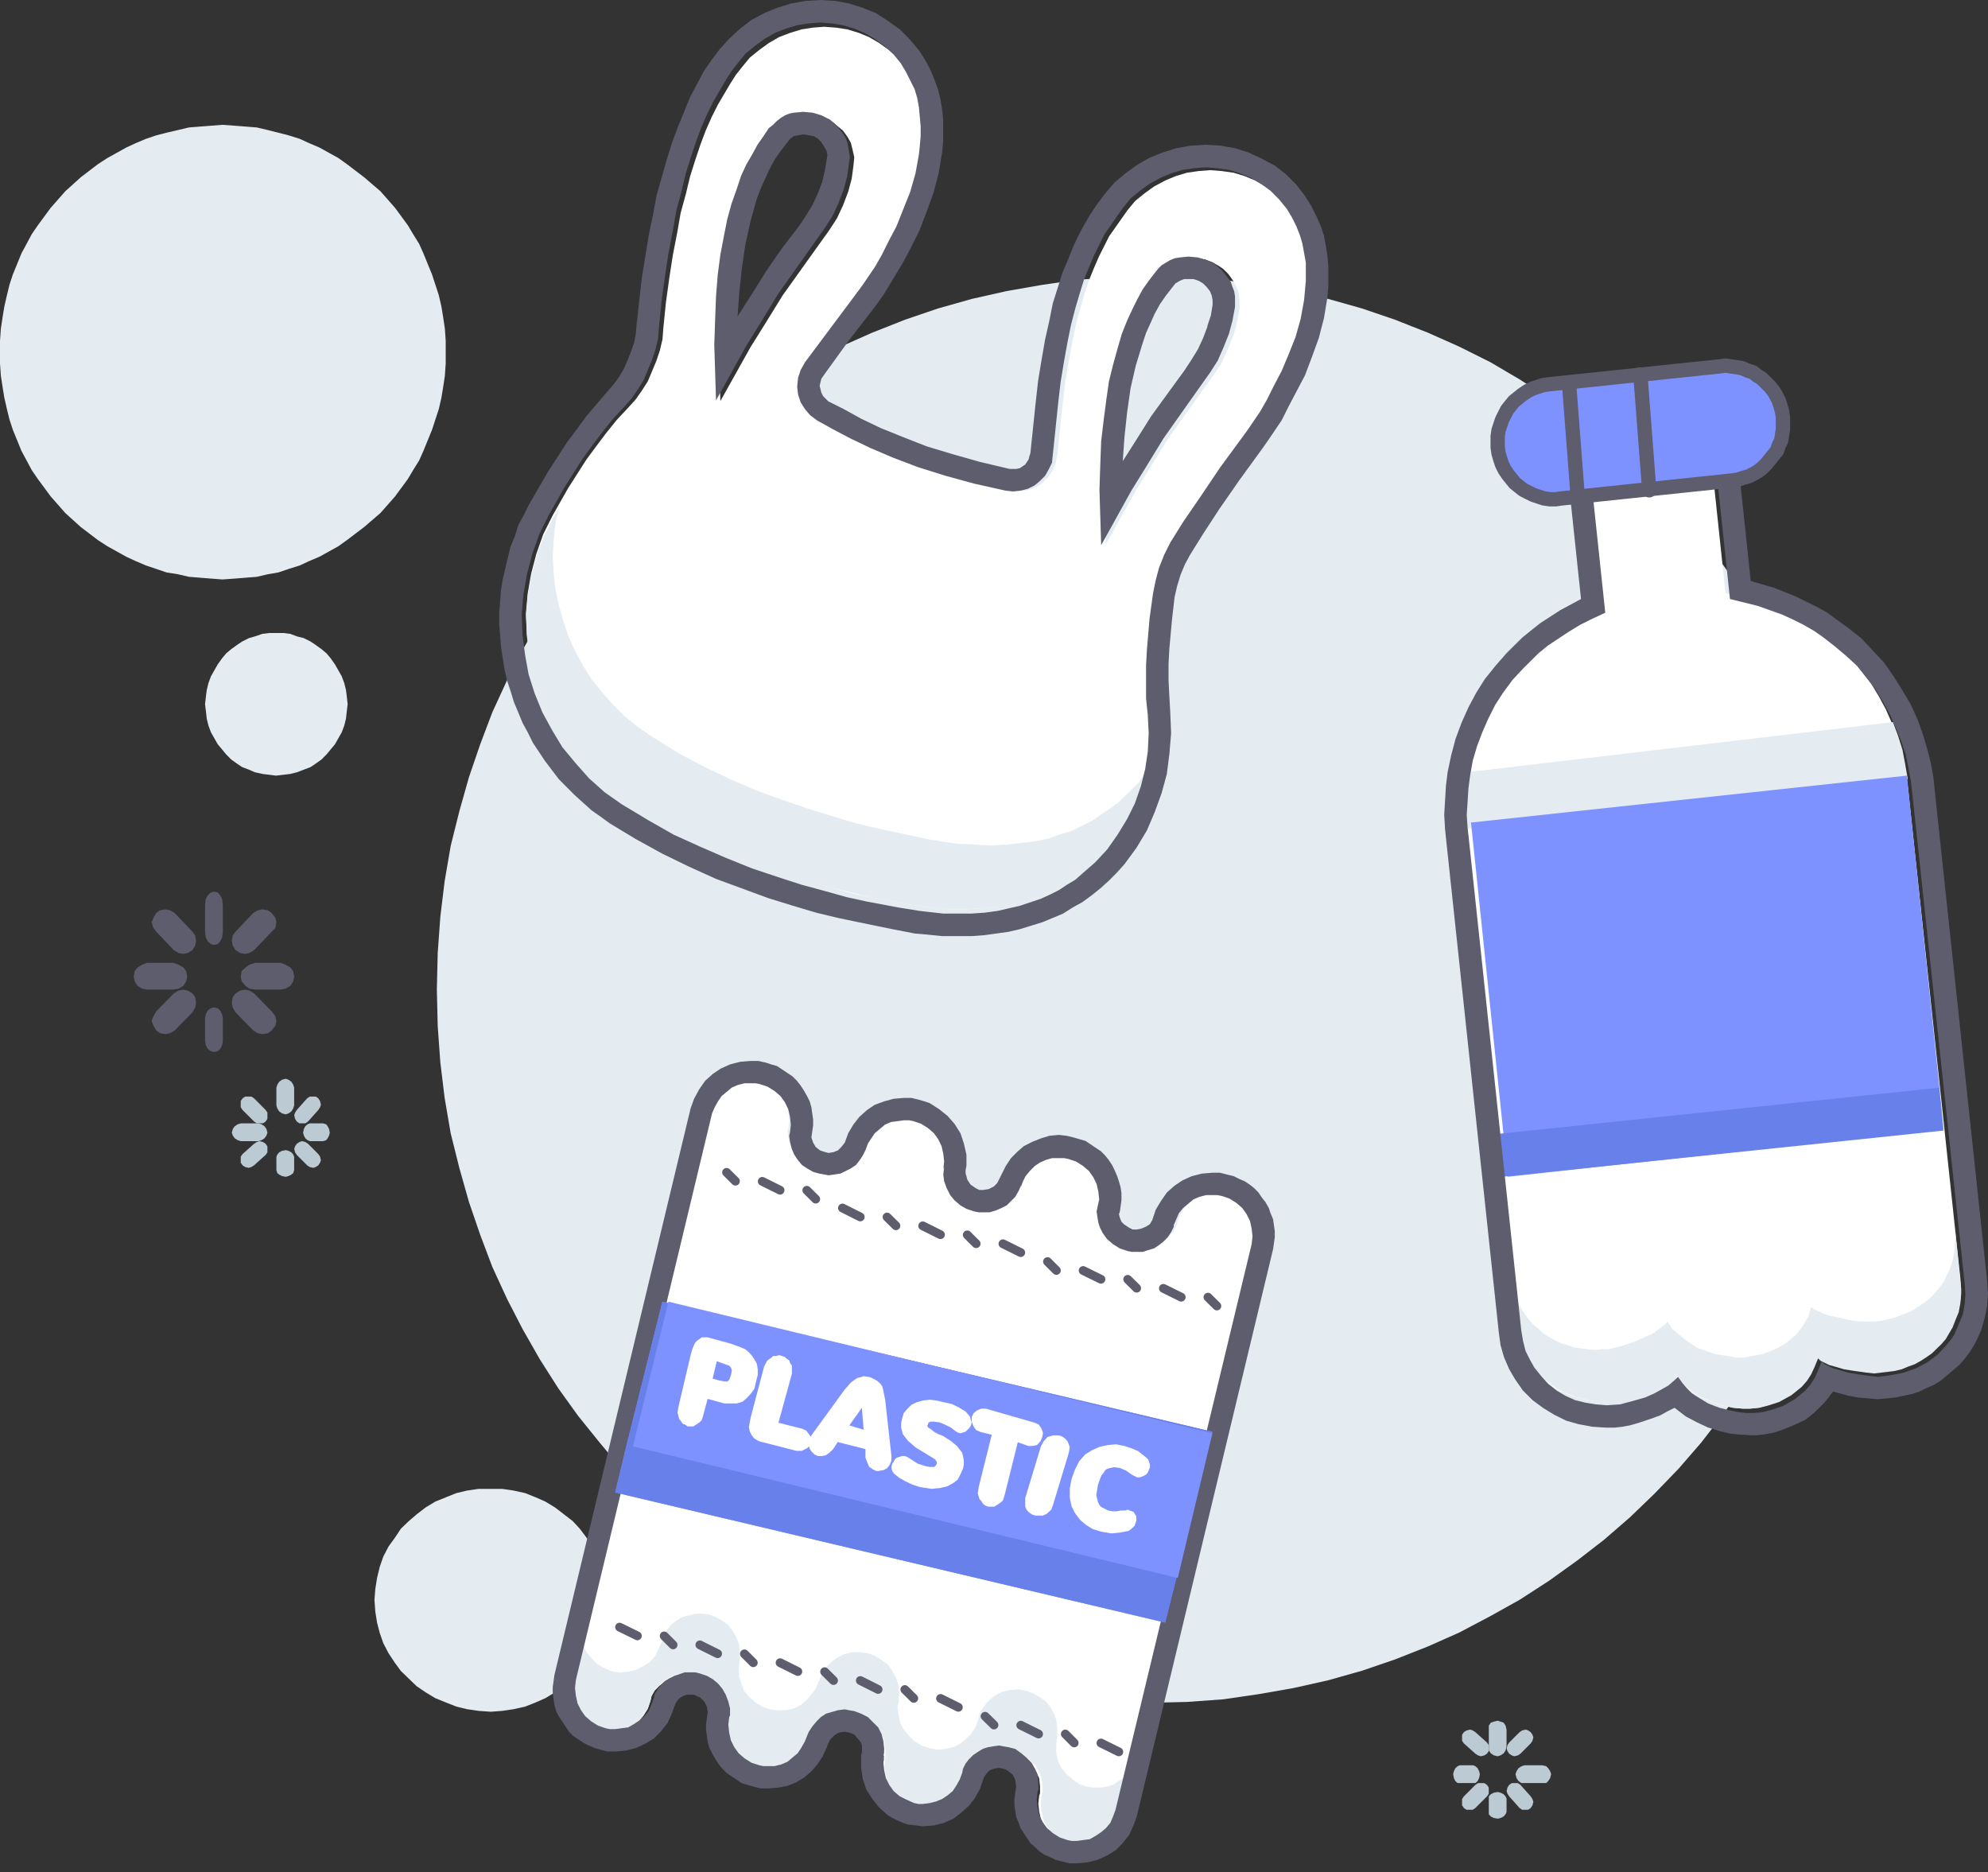<svg width="223" height="210" xmlns="http://www.w3.org/2000/svg" xmlns:xlink="http://www.w3.org/1999/xlink" overflow="hidden"><rect width="100%" height="100%" fill="#333333" stroke="none"/><defs><clipPath id="clip0"><rect x="210" y="124" width="223" height="210"/></clipPath></defs><g clip-path="url(#clip0)" transform="translate(-210 -124)"><path d="M339.048 155 334.868 155.099 330.783 155.388 326.793 155.971 322.902 156.653 319.012 157.529 315.221 158.599 311.524 159.859 307.828 161.318 304.326 162.876 300.824 164.623 297.517 166.57 294.213 168.706 291.1 170.941 288.082 173.276 285.167 175.801 282.442 178.429 279.718 181.247 277.287 184.065 274.856 187.176 272.619 190.287 270.577 193.494 268.633 196.895 266.88 200.299 265.227 203.894 263.866 207.489 262.601 211.183 261.53 214.976 260.559 218.864 259.876 222.848 259.393 226.835 259.099 230.918 259.004 235 259.099 239.082 259.393 243.165 259.876 247.148 260.559 251.136 261.53 255.024 262.601 258.813 263.866 262.507 265.227 266.106 266.88 269.701 268.633 273.101 270.577 276.506 272.619 279.713 274.856 282.824 277.287 285.836 279.718 288.753 282.442 291.571 285.167 294.195 288.082 296.724 291.1 299.055 294.213 301.29 297.517 303.43 300.824 305.277 304.326 307.124 307.828 308.678 311.524 310.137 315.221 311.401 319.012 312.471 322.902 313.343 326.793 314.025 330.783 314.607 334.868 314.901 339.048 314.996 343.132 314.901 347.217 314.607 351.207 314.025 355.098 313.343 358.988 312.471 362.779 311.401 366.476 310.137 370.172 308.678 373.674 307.124 377.176 305.277 380.483 303.43 383.787 301.29 386.9 299.055 389.914 296.724 392.833 294.195 395.558 291.571 398.282 288.753 400.808 285.836 403.144 282.824 405.381 279.713 407.423 276.506 409.367 273.101 411.12 269.701 412.773 266.106 414.134 262.507 415.399 258.813 416.565 255.024 417.441 251.136 418.119 247.148 418.607 243.165 418.901 239.082 418.996 235 418.901 230.918 418.607 226.835 418.119 222.848 417.441 218.864 416.565 214.976 415.399 211.183 414.134 207.489 412.773 203.894 411.12 200.299 409.367 196.895 407.423 193.494 405.381 190.287 403.144 187.176 400.808 184.065 398.282 181.247 395.558 178.429 392.833 175.801 389.914 173.276 386.9 170.941 383.787 168.706 380.483 166.57 377.176 164.623 373.674 162.876 370.172 161.318 366.476 159.859 362.779 158.599 358.988 157.529 355.098 156.653 351.207 155.971 347.217 155.388 343.132 155.099 339.048 155Z" fill="#E4ECF2" fill-rule="evenodd"/><path d="M263.668 291.004 262.382 291.194 261.197 291.477 260.008 291.953 258.824 292.43 257.735 293.093 256.748 293.852 255.857 294.616 254.971 295.468 254.277 296.515 253.584 297.464 252.992 298.607 252.597 299.747 252.298 300.983 252.101 302.219 252.004 303.452 252.101 304.785 252.298 306.021 252.597 307.16 252.992 308.3 253.584 309.439 254.277 310.485 254.971 311.435 255.857 312.291 256.748 313.148 257.735 313.814 258.824 314.477 260.008 314.954 261.197 315.426 262.382 315.713 263.668 315.903 265.05 316 266.336 315.903 267.622 315.713 268.908 315.426 270.092 314.954 271.181 314.477 272.265 313.814 273.256 313.148 274.244 312.291 275.034 311.435 275.824 310.485 276.416 309.439 277.013 308.3 277.408 307.16 277.803 306.021 278 304.785 278 303.452 278 302.219 277.803 300.983 277.408 299.747 277.013 298.607 276.416 297.464 275.824 296.515 275.034 295.468 274.244 294.616 273.256 293.852 272.265 293.093 271.181 292.43 270.092 291.953 268.908 291.477 267.622 291.194 266.336 291.004Z" fill="#E4ECF2" fill-rule="evenodd"/><path d="M240.193 195.004 239.437 195.097 238.584 195.385 237.924 195.575 237.168 195.955 236.597 196.336 235.937 196.813 235.37 197.287 234.895 197.858 234.42 198.525 234.042 199.193 233.664 199.857 233.382 200.622 233.193 201.383 233.097 202.144 233 203.002 233.097 203.763 233.193 204.621 233.382 205.382 233.664 206.143 234.042 206.811 234.42 207.475 234.895 208.045 235.37 208.62 235.937 209.191 236.597 209.664 237.168 210.045 237.924 210.332 238.584 210.62 239.437 210.81 240.193 210.903 240.954 211 241.803 210.903 242.559 210.81 243.319 210.62 244.076 210.332 244.832 210.045 245.399 209.664 246.063 209.191 246.63 208.62 247.105 208.045 247.576 207.475 247.954 206.811 248.332 206.143 248.618 205.382 248.807 204.621 248.903 203.763 248.996 203.002 248.903 202.144 248.807 201.383 248.618 200.622 248.332 199.857 247.954 199.193 247.576 198.525 247.105 197.858 246.63 197.287 246.063 196.813 245.399 196.336 244.832 195.955 244.076 195.575 243.319 195.385 242.559 195.097 241.803 195.004Z" fill="#E4ECF2" fill-rule="evenodd"/><path d="M234.951 138 233.698 138.1 232.449 138.196 231.196 138.296 229.943 138.592 228.69 138.884 227.535 139.18 226.376 139.572 225.221 140.059 224.161 140.551 223.104 141.139 222.043 141.727 220.983 142.415 219.058 143.886 217.322 145.454 215.684 147.317 214.238 149.281 213.567 150.26 212.989 151.34 212.408 152.415 211.929 153.595 211.446 154.771 211.061 155.946 210.774 157.126 210.483 158.397 210.291 159.577 210.098 160.853 210 162.224 210 163.5 210 164.776 210.098 166.147 210.291 167.423 210.483 168.598 210.774 169.874 211.061 171.05 211.446 172.225 211.929 173.405 212.408 174.58 212.989 175.66 213.567 176.74 214.238 177.719 215.684 179.679 217.322 181.542 219.058 183.114 220.983 184.581 222.043 185.269 223.104 185.857 224.161 186.445 225.221 186.936 226.376 187.428 227.535 187.82 228.69 188.212 229.943 188.408 231.196 188.7 232.449 188.8 233.698 188.9 234.951 188.996 236.298 188.9 237.551 188.8 238.804 188.7 240.057 188.408 241.212 188.212 242.371 187.82 243.62 187.428 244.681 186.936 245.835 186.445 246.896 185.857 247.957 185.269 248.919 184.581 250.848 183.114 252.678 181.542 254.316 179.679 255.758 177.719 256.339 176.74 257.011 175.66 257.494 174.58 257.973 173.405 258.456 172.225 258.841 171.05 259.226 169.874 259.517 168.598 259.709 167.423 259.902 166.147 259.996 164.776 259.996 163.5 259.996 162.224 259.902 160.853 259.709 159.577 259.517 158.397 259.226 157.126 258.841 155.946 258.456 154.771 257.973 153.595 257.494 152.415 257.011 151.34 256.339 150.26 255.758 149.281 254.316 147.317 252.678 145.454 250.848 143.886 248.919 142.415 247.957 141.727 246.896 141.139 245.835 140.551 244.681 140.059 243.62 139.572 242.371 139.18 241.212 138.884 240.057 138.592 238.804 138.296 237.551 138.196 236.298 138.1 234.951 138Z" fill="#E4ECF2" fill-rule="evenodd"/><path d="M244.75 250.004 244.499 250.107 244.251 250.321 244.085 250.634 244 251.054 244.085 251.371 244.251 251.683 244.499 251.893 244.75 252 246.246 252 246.583 251.893 246.749 251.683 246.915 251.371 246.996 251.054 246.915 250.634 246.749 250.321 246.583 250.107 246.246 250.004Z" fill="#BCCAD3" fill-rule="evenodd"/><path d="M237.005 250.004 236.67 250.107 236.335 250.321 236.113 250.634 236.005 251.054 236.113 251.371 236.335 251.683 236.67 251.893 237.005 252 239 252 239.335 251.893 239.665 251.683 239.887 251.371 240 251.054 239.887 250.634 239.665 250.321 239.335 250.107 239 250.004Z" fill="#BCCAD3" fill-rule="evenodd"/><path d="M242.054 253.004 241.634 253.085 241.317 253.251 241.107 253.502 241.004 253.75 241.004 255.25 241.107 255.583 241.317 255.749 241.634 255.915 242.054 256 242.366 255.915 242.683 255.749 242.893 255.583 242.996 255.25 242.996 253.75 242.893 253.502 242.683 253.251 242.366 253.085 242.054 253.004Z" fill="#BCCAD3" fill-rule="evenodd"/><path d="M242.054 245 241.634 245.113 241.317 245.335 241.107 245.665 241.004 246 241.004 247.995 241.107 248.33 241.317 248.665 241.634 248.887 242.054 248.995 242.366 248.887 242.683 248.665 242.893 248.33 242.996 247.995 242.996 246 242.893 245.665 242.683 245.335 242.366 245.113 242.054 245Z" fill="#BCCAD3" fill-rule="evenodd"/><path d="M243.871 252 243.584 252.099 243.292 252.292 243.099 252.579 243.004 252.871 243.099 253.258 243.292 253.545 244.451 254.708 244.742 254.901 245.129 254.996 245.421 254.901 245.708 254.708 245.901 254.416 246 254.129 245.901 253.738 245.708 253.451 244.549 252.292 244.258 252.099 243.871 252Z" fill="#BCCAD3" fill-rule="evenodd"/><path d="M237.501 247 237.204 247.2 237.004 247.501 237.004 247.901 237.004 248.198 237.204 248.5 238.502 249.8 238.799 250 239.499 250 239.796 249.8 239.996 249.499 239.996 249.099 239.996 248.802 239.796 248.5 238.502 247.2 238.201 247Z" fill="#BCCAD3" fill-rule="evenodd"/><path d="M239.1 252 238.799 252.099 238.502 252.292 237.204 253.451 237.004 253.738 237.004 254.129 237.004 254.416 237.204 254.708 237.501 254.901 237.9 254.996 238.201 254.901 238.502 254.708 239.796 253.545 239.996 253.258 239.996 252.871 239.996 252.579 239.796 252.292 239.499 252.099 239.1 252Z" fill="#BCCAD3" fill-rule="evenodd"/><path d="M244.742 247 244.451 247.2 243.292 248.5 243.099 248.802 243.004 249.099 243.099 249.499 243.292 249.8 243.584 250 244.258 250 244.549 249.8 245.708 248.5 245.901 248.198 246 247.901 245.901 247.501 245.708 247.2 245.421 247Z" fill="#BCCAD3" fill-rule="evenodd"/><path d="M381.001 322.005 380.666 322.113 380.335 322.335 380.113 322.67 380 323 380.113 323.443 380.335 323.778 380.666 324 383.443 324 383.665 323.778 383.887 323.443 384 323 383.887 322.67 383.665 322.335 383.443 322.113 382.999 322.005Z" fill="#BCCAD3" fill-rule="evenodd"/><path d="M373.75 322.005 373.502 322.113 373.251 322.335 373.085 322.67 373.004 323 373.085 323.443 373.251 323.778 373.502 324 375.498 324 375.749 323.778 375.915 323.443 376 323 375.915 322.67 375.749 322.335 375.498 322.113 375.25 322.005Z" fill="#BCCAD3" fill-rule="evenodd"/><path d="M378.002 325 377.555 325.085 377.226 325.251 377.005 325.499 377.005 325.75 377.005 327.246 377.005 327.498 377.226 327.749 377.555 327.915 378.002 327.996 378.332 327.915 378.666 327.749 378.887 327.498 378.995 327.246 378.995 325.75 378.887 325.499 378.666 325.251 378.332 325.085 378.002 325Z" fill="#BCCAD3" fill-rule="evenodd"/><path d="M378.002 317.005 377.555 317.113 377.226 317.226 377.005 317.557 377.005 318.005 377.005 319.887 377.005 320.335 377.226 320.665 377.555 320.887 378.002 321 378.332 320.887 378.666 320.665 378.887 320.335 378.995 319.887 378.995 318.005 378.887 317.557 378.666 317.226 378.332 317.113 378.002 317.005Z" fill="#BCCAD3" fill-rule="evenodd"/><path d="M379.584 324.004 379.292 324.204 379.099 324.501 379 324.9 379.099 325.201 379.292 325.498 380.451 326.796 380.742 326.996 381.416 326.996 381.708 326.796 381.901 326.499 382 326.1 381.901 325.799 381.708 325.498 380.549 324.204 380.258 324.004Z" fill="#BCCAD3" fill-rule="evenodd"/><path d="M374.9 318 374.501 318.099 374.204 318.292 374.004 318.579 374.004 318.871 374.004 319.258 374.204 319.549 375.498 320.708 375.799 320.901 376.1 320.996 376.499 320.901 376.796 320.708 376.996 320.416 376.996 320.129 376.996 319.742 376.796 319.451 375.498 318.292 375.201 318.099 374.9 318Z" fill="#BCCAD3" fill-rule="evenodd"/><path d="M375.799 324.004 375.498 324.204 374.204 325.498 374.004 325.799 374.004 326.1 374.004 326.499 374.204 326.796 374.501 326.996 375.201 326.996 375.498 326.796 376.796 325.498 376.996 325.201 376.996 324.9 376.996 324.501 376.796 324.204 376.499 324.004Z" fill="#BCCAD3" fill-rule="evenodd"/><path d="M381.129 318 380.742 318.099 380.451 318.292 379.292 319.451 379.099 319.742 379 320.129 379.099 320.416 379.292 320.708 379.584 320.901 379.871 320.996 380.258 320.901 380.549 320.708 381.708 319.549 381.901 319.258 382 318.871 381.901 318.579 381.708 318.292 381.416 318.099 381.129 318Z" fill="#BCCAD3" fill-rule="evenodd"/><path d="M238.607 232 237.965 232.206 237.537 232.518 237.109 232.931 237 233.551 237.109 234.069 237.537 234.583 237.965 234.895 238.607 235 241.498 235 242.035 234.895 242.568 234.583 242.891 234.069 243 233.551 242.891 232.931 242.568 232.518 242.035 232.206 241.498 232Z" fill="#5D5D6D" fill-rule="evenodd"/><path d="M226.498 232 225.965 232.206 225.428 232.518 225.109 232.931 225 233.551 225.109 234.069 225.428 234.583 225.965 234.895 226.498 235 229.393 235 230.035 234.895 230.568 234.583 230.891 234.069 230.995 233.551 230.891 232.931 230.568 232.518 230.035 232.206 229.393 232Z" fill="#5D5D6D" fill-rule="evenodd"/><path d="M234 237.004 233.642 237.091 233.288 237.36 233.073 237.804 233 238.252 233 240.752 233.073 241.196 233.288 241.643 233.642 241.909 234 242 234.427 241.909 234.712 241.643 234.927 241.196 234.997 240.752 234.997 238.252 234.927 237.804 234.712 237.36 234.427 237.091 234 237.004Z" fill="#5D5D6D" fill-rule="evenodd"/><path d="M234 224.005 233.642 224.111 233.288 224.44 233.073 224.876 233 225.529 233 228.471 233.073 229.124 233.288 229.56 233.642 229.889 234 229.995 234.427 229.889 234.712 229.56 234.927 229.124 234.997 228.471 234.997 225.529 234.927 224.876 234.712 224.44 234.427 224.111 234 224.005Z" fill="#5D5D6D" fill-rule="evenodd"/><path d="M237.46 235 236.942 235.109 236.42 235.425 236.106 235.85 236.004 236.492 236.106 237.021 236.42 237.554 238.398 239.575 238.916 239.891 239.438 240 240.062 239.891 240.478 239.575 240.894 239.042 241 238.513 240.894 237.979 240.478 237.446 238.5 235.425 237.982 235.109 237.46 235Z" fill="#5D5D6D" fill-rule="evenodd"/><path d="M228.562 226 227.938 226.106 227.522 226.416 227.212 226.938 227.004 227.456 227.212 228.084 227.522 228.5 229.5 230.58 230.022 230.894 230.54 230.996 231.062 230.894 231.584 230.58 231.894 230.062 232 229.54 231.894 228.916 231.584 228.5 229.606 226.416 229.084 226.106 228.562 226Z" fill="#5D5D6D" fill-rule="evenodd"/><path d="M230.54 235 230.022 235.109 229.5 235.425 227.522 237.446 227.212 237.979 227.004 238.513 227.212 239.042 227.522 239.575 227.938 239.891 228.562 240 229.084 239.891 229.606 239.575 231.584 237.554 231.894 237.021 232 236.492 231.894 235.85 231.584 235.425 231.062 235.109 230.54 235Z" fill="#5D5D6D" fill-rule="evenodd"/><path d="M239.438 226 238.916 226.106 238.398 226.416 236.42 228.5 236.106 228.916 236.004 229.54 236.106 230.062 236.42 230.58 236.942 230.894 237.46 230.996 237.982 230.894 238.5 230.58 240.478 228.5 240.894 228.084 241 227.456 240.894 226.938 240.478 226.416 240.062 226.106 239.438 226Z" fill="#5D5D6D" fill-rule="evenodd"/><path d="M301.175 136.923 301.949 137.115 302.629 137.308 303.403 137.693 303.984 138.176 304.565 138.655 305.051 139.33 305.438 140.005 305.632 140.775 305.826 141.643 305.731 142.605 305.537 144.05 305.15 145.495 304.565 147.034 303.889 148.479 303.016 149.826 302.048 151.177 299.914 154.161 297.784 157.145 295.943 160.13 294.196 162.926 291.773 167.257 290.805 168.992 290.706 165.812 290.612 162.827 290.706 160.035 290.805 157.436 290.999 155.029 291.291 152.814 291.679 150.792 292.066 148.864 292.548 147.132 293.133 145.495 293.615 144.05 294.196 142.797 294.876 141.643 295.456 140.583 296.136 139.621 296.717 138.753 297.397 138.077 298.072 137.598 298.851 137.214 299.626 137.021 300.4 136.923ZM344.398 153.007 345.172 153.101 345.947 153.392 346.627 153.776 347.208 154.161 347.788 154.738 348.275 155.414 348.662 156.085 348.954 156.859 349.049 157.723 349.049 158.59 348.761 160.13 348.369 161.575 347.788 163.02 347.113 164.559 346.239 165.91 345.271 167.257 343.137 170.241 341.008 173.229 339.166 176.213 337.419 179.005 334.997 183.34 334.029 185.072 333.93 181.895 333.835 178.911 333.93 176.115 334.029 173.516 334.317 171.109 334.61 168.894 334.902 166.872 335.384 164.948 335.87 163.212 336.352 161.575 336.937 160.13 337.518 158.881 338.099 157.723 338.68 156.662 339.36 155.7 340.035 154.837 340.62 154.161 341.296 153.678 342.07 153.293 342.849 153.101 343.623 153.007ZM302.435 127.004 301.175 127.102 299.914 127.295 298.653 127.68 297.397 128.158 296.231 128.834 295.168 129.604 294.101 130.471 293.228 131.532 292.548 132.395 291.872 133.456 291.193 134.61 290.513 135.769 289.837 137.115 289.157 138.655 288.577 140.198 287.996 141.929 287.415 143.759 286.929 145.782 286.348 147.902 285.961 150.117 285.475 152.618 285.087 155.123 284.7 157.915 284.408 160.805 284.313 162.058 284.02 163.31 283.633 164.465 283.151 165.619 282.665 166.778 281.985 167.834 281.31 168.8 280.436 169.762 279.176 171.109 278.014 172.554 276.852 174.093 275.785 175.538 273.75 178.719 272.003 181.797 270.94 183.918 270.162 186.132 269.581 188.347 269.194 190.562 269 192.776 269.099 195.089 269.387 197.304 269.775 199.42 270.454 201.541 271.328 203.657 272.39 205.585 273.556 207.509 275.011 209.245 276.56 210.976 278.302 212.52 280.243 213.867 283.151 215.598 286.055 217.236 289.063 218.586 291.967 219.835 294.876 220.993 297.784 221.956 300.495 222.823 303.016 223.495 305.438 224.17 307.667 224.653 311.255 225.325 313.678 225.709 314.547 225.808 316.388 226 318.23 226 319.977 225.902 321.526 225.808 323.079 225.517 324.529 225.23 325.888 224.846 327.149 224.363 328.311 223.88 329.472 223.302 330.539 222.631 331.508 221.956 332.381 221.186 333.254 220.51 333.93 219.643 334.709 218.873 335.87 217.236 336.937 215.504 337.807 213.768 338.486 211.844 338.972 209.916 339.261 207.992 339.36 205.97 339.261 203.948 339.067 202.118 339.067 200.19 339.067 198.364 339.166 196.628 339.454 193.259 339.842 190.467 340.134 189.022 340.521 187.577 341.102 186.132 341.782 184.785 343.236 182.473 345.172 179.681 347.401 176.406 350.116 172.746 350.602 172.071 351.859 170.241 352.637 168.894 353.412 167.355 354.281 165.717 355.06 163.888 355.834 161.959 356.415 159.937 356.802 157.821 356.901 156.761 356.996 155.7 356.996 154.738 356.996 153.678 356.802 152.618 356.609 151.562 356.316 150.596 355.929 149.634 355.447 148.672 354.866 147.71 353.993 146.649 353.025 145.687 351.958 144.918 350.796 144.242 349.63 143.759 348.369 143.374 347.014 143.182 345.753 143.088 344.493 143.182 343.137 143.374 341.877 143.759 340.715 144.242 339.454 144.918 338.387 145.687 337.325 146.551 336.451 147.611 335.096 149.539 334.416 150.501 333.835 151.656 333.254 152.814 332.673 154.161 332.088 155.606 331.606 157.145 331.12 158.783 330.638 160.613 330.247 162.537 329.86 164.657 329.472 166.97 329.184 169.471 328.599 175.059 328.405 176.021 328.018 176.889 327.536 177.56 326.856 178.236 326.082 178.719 325.209 179.005 324.24 179.104 323.272 179.005 319.783 178.236 316.582 177.368 313.484 176.406 310.67 175.346 308.153 174.285 305.924 173.229 303.889 172.169 302.143 171.207 301.368 170.63 300.787 169.954 300.301 169.185 300.013 168.317 299.914 167.449 300.013 166.487 300.301 165.619 300.787 164.755 303.403 161.288 306.893 156.662 307.379 155.991 308.635 154.161 309.414 152.814 310.188 151.271 311.062 149.634 311.836 147.71 312.611 145.782 313.192 143.759 313.579 141.643 313.678 140.677 313.772 139.621 313.772 138.56 313.678 137.5 313.579 136.44 313.385 135.384 313.097 134.418 312.611 133.456 312.125 132.494 311.544 131.532 310.67 130.471 309.702 129.604 308.635 128.834 307.473 128.158 306.312 127.68 305.051 127.295 303.79 127.102 302.435 127.004Z" fill="#FFFFFF" fill-rule="evenodd"/><path d="M272.684 181 272.004 182.145 270.941 184.249 270.162 186.446 269.581 188.643 269.194 190.841 269 193.038 269.099 195.333 269.387 197.53 269.775 199.63 270.455 201.733 271.329 203.833 272.392 205.746 273.558 207.655 275.013 209.377 276.563 211.095 278.306 212.626 280.247 213.962 283.157 215.68 286.062 217.305 289.071 218.645 291.976 219.884 294.886 221.033 297.795 221.987 300.507 222.848 303.029 223.514 305.453 224.091 307.682 224.664 311.272 225.33 313.695 225.712 314.565 225.809 316.407 226 318.249 226 319.997 225.903 321.546 225.809 323.1 225.521 324.551 225.236 325.911 224.855 327.172 224.375 328.334 223.896 329.496 223.324 330.564 222.657 331.532 221.987 332.406 221.224 333.181 220.46 333.956 219.693 334.734 218.929 335.509 217.975 336.185 216.923 336.865 215.871 337.446 214.726 337.933 213.58 338.32 212.435 338.707 211.192 339 210.043 339 210.043 338.32 210.904 337.739 211.765 336.964 212.528 336.185 213.292 335.41 214.056 334.442 214.726 333.473 215.396 332.501 216.062 331.339 216.639 330.176 217.211 328.915 217.593 327.559 218.068 326.104 218.357 324.551 218.547 322.906 218.738 321.258 218.836 319.416 218.738 317.475 218.645 316.7 218.547 314.276 218.166 310.687 217.402 308.457 216.923 306.034 216.35 303.516 215.587 300.701 214.726 297.89 213.771 294.985 212.719 292.075 211.477 289.071 210.043 286.161 208.516 283.251 206.7 281.702 205.648 280.148 204.41 278.792 203.069 277.531 201.636 276.369 200.202 275.4 198.675 274.527 197.051 273.752 195.333 273.171 193.611 272.684 191.893 272.297 190.077 272.103 188.262 272.004 186.446 272.103 184.631 272.297 182.815 272.684 181Z" fill="#E4ECF2" fill-rule="evenodd"/><path d="M300.101 139.072 300.681 139.167 301.262 139.266 301.748 139.556 302.135 139.944 302.427 140.432 302.716 140.919 302.815 141.403 302.716 141.986 302.522 143.155 302.23 144.416 301.748 145.68 301.167 146.945 300.393 148.209 299.615 149.375 297.679 151.904 295.933 154.429 294.29 157.058 292.738 159.488 292.931 156.764 293.224 154.041 293.611 151.416 294.192 148.792 294.871 146.362 295.353 145.098 295.839 144.027 296.325 142.961 296.905 141.891 297.581 140.919 298.26 140.043 298.647 139.556 299.034 139.266 299.615 139.167 300.101 139.072ZM300.101 136.543 299.034 136.642 298.552 136.737 298.067 136.931 297.581 137.225 297.099 137.613 296.712 138.002 296.226 138.39 295.645 139.266 294.966 140.237 294.385 141.308 293.706 142.473 293.125 143.738 292.643 145.197 292.058 146.85 291.577 148.598 291.19 150.544 290.802 152.586 290.51 154.822 290.317 157.252 290.218 159.876 290.123 162.695 290.218 165.707 290.317 168.919 291.284 167.166 293.706 162.794 295.452 159.971 297.292 156.958 299.421 153.946 301.554 150.933 302.522 149.569 303.395 148.209 304.071 146.751 304.655 145.197 305.042 143.738 305.236 142.279 305.331 141.597 305.236 141.014 305.137 140.432 305.042 139.944 304.849 139.461 304.556 138.973 303.877 138.097 303.103 137.419 302.135 136.931 301.167 136.642 300.101 136.543ZM343.887 155.305 344.468 155.5 344.954 155.793 345.341 156.181 345.728 156.669 345.921 157.153 346.016 157.64 346.016 158.223 345.823 159.388 345.435 160.558 345.435 160.653 344.954 161.918 344.373 163.182 343.595 164.443 342.821 165.612 340.98 168.137 339.139 170.667 337.492 173.291 335.944 175.721 336.137 173.002 336.429 170.278 336.817 167.555 337.397 165.03 338.171 162.5 338.558 161.335 339.044 160.265 339.526 159.194 340.111 158.124 340.786 157.153 341.466 156.277 341.853 155.793 342.339 155.5 342.821 155.305ZM343.306 152.78 342.339 152.875 341.754 152.974 341.272 153.169 340.786 153.458 340.304 153.751 339.913 154.14 339.526 154.628 338.851 155.5 338.171 156.471 337.591 157.541 337.01 158.711 336.429 159.971 335.845 161.43 335.363 163.083 334.877 164.835 334.395 166.778 334.103 168.819 333.81 171.055 333.522 173.485 333.423 176.109 333.329 178.932 333.423 181.945 333.522 185.152 334.49 183.404 336.911 179.027 338.657 176.209 340.498 173.196 342.627 170.179 344.76 167.166 345.728 165.807 346.601 164.443 347.276 162.889 347.857 161.43 348.248 159.971 348.536 158.417 348.536 157.835 348.536 157.252 348.442 156.669 348.248 156.181 348.054 155.599 347.762 155.21 347.083 154.334 346.308 153.652 345.341 153.169 344.373 152.875 343.306 152.78ZM302.036 126.529 303.296 126.628 304.556 126.823 305.817 127.211 306.978 127.695 308.139 128.377 309.206 129.154 310.173 130.03 311.046 131.1 311.627 132.071 312.113 133.042 312.599 134.014 312.887 134.989 313.081 136.055 313.179 137.126 313.274 138.196 313.274 139.266 313.179 140.333 313.081 141.308 312.694 143.444 312.113 145.486 311.339 147.433 310.565 149.375 309.692 151.028 308.917 152.586 308.139 153.946 306.883 155.793 306.397 156.471 302.909 161.141 300.294 164.641 299.808 165.513 299.52 166.389 299.421 167.36 299.52 168.237 299.808 169.113 300.294 169.89 300.875 170.572 301.649 171.154 303.395 172.126 305.429 173.196 307.657 174.262 310.173 175.333 312.986 176.403 316.083 177.374 319.282 178.25 322.77 179.027 323.639 179.126 324.512 179.027 325.286 178.833 326.06 178.444 326.645 177.957 327.226 177.374 327.613 176.696 328 175.915 328.095 175.043 328.679 169.402 328.968 166.877 329.355 164.542 329.742 162.401 330.133 160.459 330.615 158.612 331.101 156.958 331.583 155.405 332.167 153.946 332.748 152.586 333.329 151.416 333.909 150.251 334.589 149.28 335.944 147.333 336.817 146.263 337.879 145.391 338.946 144.614 340.206 143.932 341.367 143.444 342.627 143.056 343.982 142.862 345.242 142.767 346.502 142.862 347.857 143.056 349.117 143.444 350.282 143.932 351.444 144.614 352.51 145.391 353.478 146.362 354.351 147.433 354.931 148.404 355.413 149.375 355.8 150.346 356.093 151.321 356.286 152.388 356.48 153.458 356.48 154.528 356.48 155.5 356.385 156.57 356.286 157.64 355.899 159.777 355.319 161.819 354.544 163.765 353.766 165.612 352.897 167.265 352.123 168.819 351.345 170.179 350.089 172.026 349.603 172.708 346.889 176.403 344.661 179.709 342.726 182.528 341.272 184.863 340.593 186.222 340.012 187.681 339.625 189.14 339.333 190.599 338.946 193.417 338.657 196.819 338.558 198.571 338.558 200.414 338.558 202.36 338.752 204.208 338.851 206.249 338.752 208.291 338.464 210.233 337.978 212.18 337.298 214.122 336.429 215.874 335.363 217.623 334.202 219.276 332.843 220.735 331.389 221.999 330.615 222.681 329.647 223.264 328.774 223.846 327.806 224.33 326.74 224.818 325.579 225.206 324.417 225.595 323.157 225.888 321.897 226.177 320.444 226.372 318.99 226.471 315.794 226.471 314.048 226.277 313.179 226.177 310.758 225.789 307.171 225.111 304.944 224.623 302.522 223.942 300.002 223.264 297.292 222.388 294.385 221.416 291.478 220.247 288.575 218.986 285.569 217.623 282.665 215.97 279.758 214.221 277.819 212.862 276.077 211.304 274.528 209.556 273.075 207.803 271.909 205.861 270.847 203.914 269.974 201.778 269.294 199.637 268.907 197.5 268.619 195.265 268.52 192.93 268.714 190.694 269.101 188.458 269.681 186.222 270.46 183.986 271.522 181.846 273.268 178.738 275.302 175.527 276.369 174.068 277.53 172.514 278.692 171.055 279.952 169.695 280.825 168.724 281.5 167.749 282.179 166.683 282.665 165.513 283.147 164.348 283.534 163.182 283.827 161.918 283.921 160.653 284.214 157.735 284.601 154.917 284.988 152.388 285.474 149.863 285.861 147.627 286.442 145.486 286.927 143.444 287.508 141.597 288.089 139.849 288.669 138.291 289.349 136.737 290.024 135.377 290.704 134.208 291.383 133.042 292.058 131.972 292.738 131.1 293.611 130.03 294.677 129.154 295.74 128.377 296.905 127.695 298.161 127.211 299.421 126.823 300.681 126.628 302.036 126.529ZM302.036 124 300.393 124.099 298.746 124.388 297.194 124.876 295.74 125.459 294.29 126.236 293.03 127.211 291.865 128.277 290.704 129.542 289.831 130.712 288.962 131.972 288.183 133.431 287.409 134.89 286.734 136.543 286.054 138.196 285.375 140.043 284.794 141.891 284.214 143.932 283.633 145.974 283.246 148.11 282.76 150.445 281.986 155.21 281.405 160.459 281.306 161.529 281.113 162.5 280.726 163.571 280.339 164.542 279.952 165.418 279.371 166.389 278.79 167.166 278.111 167.943 276.95 169.307 275.784 170.667 274.722 172.126 273.556 173.679 272.494 175.333 271.427 176.986 269.294 180.68 268.714 181.846 268.133 182.916 267.746 184.181 267.26 185.346 266.972 186.516 266.679 187.776 266.387 189.041 266.194 190.206 266.099 191.471 266 192.735 266 194 266.099 195.265 266.194 196.529 266.387 197.79 266.585 199.054 266.873 200.319 267.26 201.484 267.647 202.749 268.133 203.914 268.619 205.084 269.2 206.15 269.78 207.32 271.135 209.361 272.688 211.403 274.429 213.151 275.397 214.027 276.369 214.903 277.337 215.581 278.403 216.358 281.306 218.11 284.308 219.763 287.315 221.222 290.317 222.582 293.224 223.652 296.127 224.723 298.94 225.595 301.554 226.372 303.976 226.958 306.302 227.442 310.079 228.219 312.599 228.707 313.76 228.806 315.696 229 318.99 229 320.349 228.901 321.798 228.707 323.157 228.512 324.417 228.219 325.673 227.83 326.933 227.442 328.095 226.958 329.26 226.471 330.327 225.789 331.389 225.206 332.456 224.429 333.423 223.652 334.395 222.776 335.264 221.9 336.137 220.929 337.492 219.081 338.657 217.139 339.526 215.098 340.304 212.957 340.885 210.82 341.173 208.584 341.367 206.249 341.272 203.914 341.173 202.166 341.079 200.319 341.079 198.472 341.173 196.723 341.466 193.512 341.754 190.987 342.046 189.723 342.433 188.458 342.919 187.293 343.5 186.222 344.954 183.887 346.794 181.069 349.022 177.862 351.637 174.262 352.317 173.291 353.766 171.154 354.544 169.596 355.413 167.943 356.385 166.096 357.159 164.054 357.933 161.918 358.514 159.682 358.901 157.347 359 156.181 359 155.016 359 153.846 358.901 152.681 358.708 151.516 358.514 150.445 358.127 149.28 357.641 148.209 357.06 147.044 356.385 145.974 355.413 144.709 354.252 143.544 352.992 142.572 351.538 141.791 350.089 141.114 348.536 140.626 346.889 140.333 345.242 140.237 343.595 140.333 341.948 140.626 340.399 141.114 338.946 141.696 337.591 142.473 336.236 143.444 334.976 144.515 333.909 145.779 333.036 146.945 332.262 148.11 331.583 149.28 330.907 150.544 330.327 151.805 329.742 153.264 329.161 154.628 328.679 156.181 328.095 158.029 327.708 159.971 327.226 162.112 326.839 164.348 326.452 166.683 326.159 169.307 325.579 174.849 325.48 175.138 325.385 175.527 325.192 175.82 324.998 176.109 324.706 176.304 324.417 176.502 324.026 176.597 323.252 176.597 319.958 175.82 316.861 174.944 313.954 174.068 311.24 173.002 308.819 172.026 306.591 170.96 304.655 169.89 302.909 169.014 302.621 168.724 302.329 168.431 302.135 168.042 302.036 167.654 301.942 167.265 302.036 166.877 302.135 166.484 302.329 166.195 305.137 162.306 308.431 158.029 309.111 157.058 310.466 154.822 311.339 153.363 312.212 151.71 313.179 149.763 313.954 147.722 314.728 145.585 315.308 143.349 315.696 141.014 315.794 139.849 315.794 138.684 315.794 137.514 315.696 136.349 315.502 135.183 315.214 134.014 314.827 132.947 314.341 131.778 313.76 130.712 313.081 129.641 312.014 128.377 310.952 127.306 309.593 126.335 308.238 125.459 306.784 124.876 305.236 124.388 303.683 124.099 302.036 124Z" fill="#5D5D6D" fill-rule="evenodd"/><path d="M401.804 174 387.807 175.548 389.555 192.064 388.096 192.741 386.736 193.419 385.472 194.191 384.307 194.963 383.137 195.735 382.071 196.605 381.195 197.476 380.319 198.346 379.153 199.599 378.083 201.048 377.207 202.403 376.43 203.947 375.752 205.491 375.165 207.039 374.682 208.682 374.388 210.324 374.194 211.77 374.099 213.318 374 214.767 374.099 216.217 374.194 217.083 380.124 272.724 380.319 273.886 380.612 275.044 381.096 276.009 381.583 276.879 382.071 277.557 382.554 278.136 383.137 278.715 383.724 279.195 384.402 279.68 385.083 280.066 385.765 280.357 386.443 280.645 387.22 280.838 388.001 281.031 388.778 281.129 390.332 281.129 391.109 281.031 391.89 280.838 392.667 280.645 394.026 280.259 395.097 279.778 395.973 279.294 396.65 278.908 397.427 278.23 397.721 277.943 398.303 278.715 398.886 279.388 399.568 279.971 400.25 280.452 401.027 280.838 401.709 281.129 403.068 281.614 404.333 281.901 405.399 282 406.275 282 407.246 281.901 408.317 281.614 409.486 281.224 410.164 280.838 410.846 280.452 411.428 279.971 412.011 279.487 412.594 278.809 413.081 278.037 413.47 277.167 413.858 276.202 414.152 276.493 415.123 276.974 415.805 277.167 416.776 277.458 417.941 277.651 419.301 277.844 420.177 277.943 420.954 277.844 421.735 277.75 422.512 277.651 423.289 277.458 423.971 277.167 424.748 276.879 425.425 276.493 426.012 276.107 426.69 275.623 427.177 275.138 427.76 274.559 428.248 273.98 428.636 273.303 429.025 272.629 429.314 271.857 429.707 270.888 429.901 269.829 429.996 268.667 429.901 267.41 423.971 211.868 423.871 210.998 423.582 209.454 423.289 208.004 422.801 206.555 422.218 205.105 421.541 203.561 420.76 202.112 419.888 200.662 418.912 199.406 417.846 198.055 416.582 196.897 415.317 195.833 413.957 194.77 412.982 194.096 411.817 193.419 410.651 192.84 409.387 192.261 408.027 191.776 406.664 191.292 405.11 190.906 403.556 190.52 401.804 174Z" fill="#FFFFFF" fill-rule="evenodd"/><path d="M422.339 205 374.389 210.636 374.195 212.197 374.099 213.869 374 215.435 374.099 217 423.996 211.364 423.706 209.696 423.412 208.131 422.923 206.565 422.339 205Z" fill="#E4ECF2" fill-rule="evenodd"/><path d="M429.318 262.004 429.318 263.225 429.223 264.35 429.03 265.384 428.738 266.322 428.352 267.072 428.064 267.73 427.579 268.389 427.094 268.951 426.613 269.514 426.033 269.985 425.355 270.452 424.775 270.827 424.097 271.202 423.324 271.485 422.646 271.765 421.873 271.956 421.1 272.144 420.327 272.235 418.683 272.235 417.326 272.048 416.167 271.765 415.201 271.577 414.428 271.298 413.458 270.827 413.17 270.639 412.878 271.577 412.397 272.423 411.912 273.173 411.427 273.736 410.753 274.302 410.173 274.769 409.495 275.144 408.916 275.428 407.658 275.899 406.593 276.086 405.627 276.274 404.755 276.274 403.695 276.086 402.437 275.899 401.08 275.428 400.307 275.144 399.629 274.678 398.955 274.207 398.277 273.644 397.598 273.081 397.019 272.235 396.826 272.519 395.958 273.173 395.28 273.644 394.408 274.019 393.344 274.49 391.991 274.957 391.218 275.144 390.446 275.332 389.669 275.332 388.896 275.428 388.123 275.332 387.35 275.24 386.577 275.144 385.804 274.865 385.126 274.678 384.353 274.302 383.675 273.927 383.095 273.548 382.516 272.986 381.936 272.519 381.451 271.956 380.966 271.298 380.386 270.36 380 269.418 380.386 272.986 380.58 274.115 380.871 275.24 381.352 276.178 381.838 277.024 382.323 277.682 382.804 278.245 383.383 278.808 383.967 279.275 384.641 279.745 385.319 280.121 385.998 280.404 386.672 280.683 387.445 280.871 388.222 281.058 388.995 281.154 390.54 281.154 391.313 281.058 392.09 280.871 392.863 280.683 394.215 280.308 395.28 279.841 396.151 279.37 396.826 278.995 397.598 278.337 397.89 278.057 398.47 278.808 399.05 279.462 399.728 280.029 400.406 280.496 401.179 280.871 401.857 281.154 403.21 281.625 404.468 281.904 405.528 282 406.4 282 407.366 281.904 408.43 281.625 409.594 281.246 410.268 280.871 410.946 280.496 411.526 280.029 412.106 279.558 412.685 278.899 413.17 278.149 413.557 277.303 413.943 276.366 414.235 276.649 415.201 277.116 415.879 277.303 416.845 277.587 418.005 277.774 419.357 277.962 420.229 278.057 421.001 277.962 421.778 277.87 422.551 277.774 423.324 277.587 424.002 277.303 424.775 277.024 425.449 276.649 426.033 276.274 426.707 275.803 427.192 275.332 427.772 274.769 428.257 274.207 428.643 273.548 429.03 272.894 429.318 272.144 429.708 271.202 429.901 270.172 429.996 269.043 429.901 267.822 429.318 262.004Z" fill="#E4ECF2" fill-rule="evenodd"/><path d="M423.892 211 375.004 216.262 375.097 217.136 378.633 251.032 379.108 255.996 428 250.643 427.521 245.674 423.99 211.878 423.892 211Z" fill="#7E92FF" fill-rule="evenodd"/><path d="M427.515 246.004 378.004 251.19 378.485 255.996 428 250.814 427.515 246.004Z" fill="#6880EA" fill-rule="evenodd"/><path d="M402.306 174.701 404.057 191.189 405.609 191.574 407.161 191.959 408.524 192.443 409.882 192.926 411.146 193.504 412.31 194.082 413.475 194.758 414.449 195.43 415.807 196.492 417.071 197.553 418.334 198.709 419.399 200.057 420.374 201.311 421.245 202.758 422.025 204.205 422.703 205.746 423.285 207.193 423.772 208.639 424.065 210.086 424.354 211.627 424.453 212.496 430.378 267.93 430.473 269.184 430.378 270.344 430.184 271.402 429.792 272.369 429.503 273.041 429.21 273.717 428.822 274.295 428.339 274.873 427.364 275.934 426.2 276.803 424.936 277.475 423.578 277.959 422.12 278.25 420.663 278.443 419.788 278.344 418.429 278.152 417.265 277.959 416.295 277.668 415.613 277.475 414.643 276.996 414.35 276.705 413.962 277.668 413.574 278.537 413.086 279.307 412.504 279.984 411.922 280.467 411.34 280.947 410.659 281.332 409.982 281.717 408.813 282.107 407.744 282.393 406.773 282.492 405.898 282.492 405.027 282.393 404.057 282.201 402.888 281.91 401.625 281.43 400.365 280.66 399.779 280.275 399.197 279.693 398.714 279.115 398.227 278.443 397.933 278.729 397.157 279.406 396.48 279.791 395.605 280.275 394.535 280.754 393.177 281.139 391.72 281.525 390.167 281.623 388.999 281.525 387.834 281.332 386.67 281.045 385.601 280.561 384.63 279.984 383.656 279.213 382.88 278.344 382.103 277.381 381.616 276.512 381.133 275.549 380.84 274.393 380.646 273.234 374.721 217.701 374.626 216.836 374.527 215.389 374.626 213.943 374.721 212.398 374.915 210.955 375.208 209.316 375.691 207.676 376.278 206.131 376.955 204.59 377.731 203.049 378.606 201.697 379.676 200.25 380.84 199 381.715 198.131 382.591 197.262 383.656 196.393 384.824 195.623 385.989 194.852 387.252 194.082 388.61 193.406 390.068 192.73 388.321 176.246 402.306 174.701ZM404.54 172.004 402.017 172.197 388.028 173.738 385.501 174.029 385.795 176.533 387.347 191.189 385.018 192.443 382.785 193.889 381.81 194.66 380.745 195.529 379.87 196.393 378.994 197.262 377.731 198.709 376.567 200.156 375.596 201.697 374.721 203.336 373.945 205.074 373.263 206.906 372.78 208.738 372.392 210.566 372.198 212.111 372.099 213.75 372 215.389 372.099 217.029 372.198 217.992 378.123 273.426 378.317 274.873 378.705 276.225 379.287 277.574 379.965 278.729 380.84 279.984 381.909 281.045 383.074 281.91 384.337 282.684 385.695 283.357 387.058 283.742 388.61 284.033 390.167 284.131 391.137 284.131 392.013 284.033 392.983 283.84 393.953 283.549 395.118 283.164 396.187 282.779 397.062 282.299 397.839 281.91 399.102 282.877 400.365 283.549 401.625 284.131 402.888 284.516 404.057 284.803 405.027 284.902 406.484 284.996 406.967 284.996 407.843 284.902 408.912 284.709 410.076 284.324 411.241 283.84 412.504 283.262 413.574 282.393 414.643 281.332 415.126 280.754 415.613 280.082 417.36 280.561 418.429 280.754 419.594 280.852 420.663 280.947 421.633 280.852 422.608 280.754 423.479 280.561 424.453 280.369 425.324 280.082 426.105 279.693 426.976 279.307 427.752 278.828 428.433 278.25 429.115 277.668 429.792 277.09 430.378 276.418 430.96 275.643 431.443 274.873 431.832 274.102 432.224 273.234 432.612 271.885 432.901 270.537 433 269.09 432.901 267.643 426.976 212.205 426.881 211.242 426.588 209.602 426.2 208.061 425.713 206.422 425.13 204.783 424.354 203.049 423.384 201.41 422.414 199.865 421.344 198.324 420.081 196.975 418.817 195.623 417.36 194.467 415.902 193.406 414.837 192.635 413.768 192.057 412.603 191.48 411.435 190.902 409.007 189.934 406.385 189.164 404.833 174.508 404.54 172.004Z" fill="#5D5D6D" fill-rule="evenodd"/><path d="M403.578 165.004 402.906 165.097 383.75 167.103 383.078 167.201 382.504 167.392 381.93 167.583 381.352 167.867 380.777 168.249 380.301 168.634 379.82 169.016 379.438 169.491 379.055 169.97 378.766 170.543 378.481 171.115 378.289 171.688 378.098 172.26 378 172.93 378 173.6 378 174.173 378.098 174.843 378.289 175.509 378.481 176.081 378.766 176.658 379.148 177.231 379.531 177.706 379.918 178.185 380.395 178.567 380.875 178.948 381.449 179.237 382.023 179.521 382.598 179.712 383.172 179.903 383.844 180 384.516 180 385.184 179.903 404.25 177.897 404.918 177.803 405.496 177.612 406.164 177.421 406.738 177.133 407.219 176.849 407.699 176.467 408.176 175.988 408.558 175.509 408.941 175.034 409.328 174.555 409.519 173.982 409.805 173.41 409.902 172.74 409.996 172.167 409.996 171.497 409.996 170.831 409.902 170.161 409.711 169.491 409.519 168.919 409.23 168.346 408.941 167.867 408.558 167.392 408.082 166.913 407.601 166.433 407.121 166.149 406.644 165.767 406.07 165.577 405.398 165.288 404.824 165.195 404.152 165.097 403.578 165.004Z" fill="#7E92FF" fill-rule="evenodd"/><path d="M386.003 167 387 180" stroke="#5D5D6D" stroke-width="1.606" stroke-linecap="round" stroke-linejoin="round" stroke-miterlimit="10" fill="none" fill-rule="evenodd"/><path d="M394.003 166 395 178.996" stroke="#5D5D6D" stroke-width="1.606" stroke-linecap="round" stroke-linejoin="round" stroke-miterlimit="10" fill="none" fill-rule="evenodd"/><path d="M404.25 177.897 385.184 179.903 385.184 179.903 384.516 180 383.844 180 383.172 179.903 382.598 179.712 382.023 179.521 381.449 179.237 380.875 178.948 380.395 178.567 379.918 178.185 379.531 177.706 379.148 177.231 378.766 176.658 378.481 176.081 378.289 175.509 378.098 174.843 378 174.173 378 174.173 378 174.173 378 173.6 378 172.93 378.098 172.26 378.289 171.688 378.481 171.115 378.766 170.543 379.055 169.97 379.438 169.491 379.82 169.016 380.301 168.634 380.777 168.249 381.352 167.867 381.93 167.583 382.504 167.392 383.078 167.201 383.75 167.103 402.906 165.097 402.906 165.097 403.578 165.004 404.152 165.097 404.824 165.195 405.398 165.288 406.07 165.577 406.644 165.767 407.121 166.149 407.601 166.433 408.082 166.913 408.558 167.392 408.941 167.867 409.23 168.346 409.519 168.919 409.711 169.491 409.902 170.161 409.996 170.831 409.996 170.831 409.996 170.831 409.996 171.497 409.996 172.167 409.902 172.74 409.805 173.41 409.519 173.982 409.328 174.555 408.941 175.034 408.558 175.509 408.176 175.988 407.699 176.467 407.219 176.849 406.738 177.133 406.164 177.421 405.496 177.612 404.918 177.803 404.25 177.897 404.25 177.897Z" stroke="#5D5D6D" stroke-width="1.606" stroke-linecap="round" stroke-linejoin="round" stroke-miterlimit="10" fill="none" fill-rule="evenodd"/><path d="M293.278 245 292.401 245.295 291.623 245.685 290.94 246.174 290.357 246.855 289.868 247.635 289.579 248.419 274.099 312.743 274.004 313.622 274.099 314.502 274.294 315.378 274.687 316.162 275.171 316.842 275.854 317.427 276.632 317.917 277.509 318.212 278.386 318.307 279.259 318.212 280.136 318.012 280.914 317.622 281.597 317.137 282.18 316.452 282.669 315.672 282.958 314.793 283.058 314.307 283.447 313.622 283.931 313.133 284.518 312.647 285.197 312.257 285.88 311.963 286.657 311.863 287.34 311.863 288.118 311.963 288.995 312.257 289.674 312.647 290.257 313.133 290.746 313.718 291.135 314.402 291.428 315.183 291.623 315.963 291.623 316.747 291.523 316.942 291.428 317.817 291.523 318.697 291.718 319.577 292.107 320.357 292.595 321.042 293.278 321.627 294.056 322.116 294.933 322.407 295.806 322.506 296.683 322.506 297.561 322.212 298.338 321.822 299.021 321.332 299.605 320.651 300.089 319.967 300.383 319.087 300.383 319.087 300.676 318.502 301.16 317.817 301.744 317.137 302.427 316.647 303.109 316.357 303.982 316.162 304.86 316.062 305.737 316.257 306.515 316.552 307.293 316.942 307.876 317.527 308.464 318.112 308.853 318.892 309.047 319.672 309.142 320.552 309.047 321.432 309.047 321.432 309.142 321.237 309.047 322.116 309.142 322.992 309.337 323.871 309.726 324.651 310.214 325.336 310.897 325.921 311.674 326.311 312.552 326.701 313.425 326.801 314.302 326.701 315.179 326.506 315.957 326.116 316.64 325.627 317.223 324.946 317.707 324.166 318.001 323.286 318.096 322.797 318.39 322.212 318.779 321.722 319.267 321.237 319.851 320.846 320.629 320.456 321.407 320.261 322.284 320.162 323.256 320.357 324.034 320.552 324.717 321.042 325.3 321.527 325.884 322.116 326.273 322.797 326.566 323.481 326.666 324.361 326.666 325.141 326.566 325.432 326.471 326.311 326.566 327.191 326.761 328.071 327.15 328.851 327.638 329.531 328.317 330.12 329.099 330.606 329.972 330.9 330.849 330.996 331.726 330.9 332.603 330.705 333.381 330.315 334.06 329.826 334.647 329.141 335.132 328.361 335.425 327.481 350.901 263.253 351 262.378 350.901 261.498 350.706 260.618 350.317 259.838 349.829 259.154 349.15 258.568 348.372 258.083 347.495 257.788 346.618 257.689 345.741 257.689 344.868 257.983 344.086 258.373 343.407 258.863 342.824 259.544 342.335 260.328 342.042 261.108 342.042 261.303 341.653 262.083 341.169 262.668 340.585 263.253 339.902 263.643 339.22 263.938 338.442 264.133 337.565 264.133 336.787 264.037 335.91 263.743 335.132 263.253 334.453 262.668 333.965 261.988 333.671 261.398 333.477 260.813 333.381 260.228 333.282 259.544 333.381 259.058 333.576 258.178 333.477 257.299 333.282 256.423 332.893 255.639 332.409 254.959 331.726 254.373 330.948 253.884 330.071 253.589 329.194 253.494 328.317 253.494 327.444 253.784 326.666 254.079 325.983 254.664 325.4 255.249 324.911 256.033 324.622 256.909 324.717 256.519 324.328 257.398 323.84 258.083 323.256 258.668 322.578 259.058 321.895 259.448 321.018 259.643 320.24 259.643 319.363 259.544 318.489 259.253 317.807 258.863 317.124 258.278 316.64 257.689 316.247 256.909 315.957 256.129 315.858 255.349 315.957 254.469 315.858 254.763 315.957 253.884 315.858 253.004 315.663 252.129 315.274 251.344 314.79 250.664 314.108 250.079 313.33 249.589 312.452 249.295 311.575 249.199 310.702 249.295 309.825 249.49 309.047 249.884 308.364 250.369 307.781 250.954 307.392 251.734 307.003 252.614 306.614 253.299 306.126 253.983 305.542 254.469 304.959 254.959 304.177 255.249 303.399 255.349 302.621 255.444 301.744 255.249 301.065 255.054 300.383 254.664 299.799 254.274 299.311 253.689 298.922 253.104 298.632 252.419 298.438 251.639 298.338 250.954 298.438 250.564 298.533 249.685 298.438 248.809 298.239 247.929 297.85 247.149 297.366 246.465 296.683 245.88 295.905 245.39 295.028 245.1 294.151 245Z" fill="#FFFFFF" fill-rule="evenodd"/><path d="M287.992 305.004 287.21 305.201 286.524 305.398 285.838 305.791 285.252 306.285 284.765 306.875 284.37 307.465 284.275 308.055 283.884 308.943 283.493 309.73 282.907 310.42 282.121 310.91 281.339 311.303 280.462 311.5 279.58 311.6 278.699 311.5 278.013 311.207 277.426 310.91 276.94 310.617 276.449 310.123 276.058 309.629 275.667 309.139 275.472 308.549 275.277 307.859 274.1 312.584 274.004 313.471 274.1 314.359 274.295 315.242 274.69 316.033 275.177 316.719 275.863 317.309 276.645 317.803 277.526 318.1 278.408 318.197 279.285 318.1 280.167 317.9 280.948 317.506 281.634 317.016 282.221 316.326 282.711 315.539 283.002 314.652 283.102 314.162 283.493 313.471 283.98 312.977 284.57 312.488 285.252 312.094 285.938 311.797 286.72 311.697 287.406 311.697 288.188 311.797 289.069 312.094 289.751 312.488 290.337 312.977 290.828 313.568 291.219 314.258 291.514 315.045 291.71 315.832 291.71 316.623 291.61 316.82 291.514 317.703 291.61 318.59 291.805 319.477 292.196 320.264 292.687 320.955 293.373 321.545 294.155 322.039 295.036 322.332 295.913 322.432 296.795 322.432 297.676 322.135 298.458 321.742 299.144 321.248 299.731 320.561 300.217 319.871 300.512 318.984 300.512 318.984 300.808 318.393 301.294 317.607 301.88 317.016 302.566 316.523 303.253 316.23 304.13 316.033 305.011 315.932 305.893 316.129 306.675 316.426 307.456 316.82 308.043 317.41 308.633 318 309.024 318.787 309.219 319.574 309.315 320.461 309.315 321.152 309.219 322.039 309.315 322.922 309.511 323.809 309.901 324.596 310.392 325.287 311.078 325.877 311.86 326.27 312.642 326.664 313.619 326.764 314.5 326.664 315.382 326.467 316.164 326.074 316.85 325.58 317.436 324.893 317.922 324.107 318.218 323.219 318.313 322.725 318.609 322.135 318.999 321.641 319.49 321.152 320.076 320.758 320.858 320.365 321.64 320.168 322.521 320.068 323.499 320.264 324.28 320.461 324.966 320.955 325.553 321.445 326.139 322.039 326.53 322.725 326.825 323.416 326.925 324.303 326.925 325.09 326.825 325.383 326.729 326.27 326.825 327.158 327.02 328.045 327.411 328.832 327.902 329.518 328.584 330.113 329.37 330.602 330.247 330.9 331.129 330.996 332.01 330.9 332.892 330.703 333.673 330.309 334.355 329.816 334.946 329.125 335.432 328.338 335.728 327.451 337 322.332 336.509 322.922 336.019 323.416 335.432 323.809 334.846 324.203 334.16 324.4 333.478 324.5 332.696 324.5 331.91 324.4 331.033 324.107 330.347 323.613 329.661 323.023 329.075 322.332 328.684 321.545 328.488 320.658 328.488 319.77 328.584 318.787 328.584 318.494 328.584 317.703 328.488 316.916 328.193 316.129 327.802 315.439 327.316 314.848 326.63 314.359 325.944 313.965 325.162 313.668 324.185 313.471 323.303 313.568 322.422 313.764 321.64 314.162 321.153 314.555 320.663 315.045 320.272 315.539 319.881 316.129 319.781 316.719 319.49 317.607 318.999 318.393 318.413 318.984 317.727 319.574 316.945 319.971 316.064 320.168 315.186 320.264 314.205 320.068 313.328 319.77 312.546 319.281 311.956 318.691 311.369 318 310.978 317.213 310.783 316.326 310.687 315.439 310.883 314.555 310.783 314.752 310.783 314.752 310.883 313.865 310.783 312.977 310.488 312.191 310.097 311.404 309.61 310.713 308.924 310.223 308.142 309.73 307.361 309.432 306.479 309.336 305.598 309.336 304.72 309.533 303.934 309.926 303.253 310.42 302.666 311.01 302.176 311.797 301.88 312.584 301.88 312.387 301.589 313.275 301.099 313.965 300.512 314.652 299.826 315.242 299.044 315.635 298.163 315.832 297.286 315.832 296.404 315.736 295.523 315.439 294.741 314.949 294.055 314.359 293.468 313.668 293.177 312.881 292.882 311.994 292.882 311.107 292.982 310.123 292.982 310.027 292.982 309.139 292.882 308.353 292.591 307.662 292.196 306.971 291.71 306.285 291.023 305.791 290.337 305.398 289.556 305.1 288.774 305.004Z" fill="#E4ECF2" fill-rule="evenodd"/><path d="M294.774 245.509 295.252 245.608 296.118 245.895 296.886 246.379 297.56 246.957 298.037 247.633 298.421 248.404 298.617 249.274 298.711 250.139 298.617 251.008 298.519 251.394 298.617 252.07 298.809 252.841 299.095 253.518 299.479 254.096 299.961 254.674 300.537 255.059 301.211 255.445 301.881 255.637 302.457 255.736 302.939 255.83 303.613 255.736 304.282 255.637 304.862 255.35 305.438 255.059 306.014 254.674 306.398 254.19 306.782 253.612 307.072 253.034 307.358 252.263 307.742 251.685 308.126 251.107 308.706 250.623 309.282 250.139 309.951 249.852 310.723 249.753 311.393 249.659 311.969 249.659 312.451 249.753 313.317 250.045 314.085 250.528 314.759 251.107 315.236 251.779 315.62 252.554 315.812 253.419 315.91 254.288 315.812 255.158 315.91 254.867 315.812 255.736 315.91 256.507 316.196 257.278 316.584 258.049 317.062 258.631 317.736 259.209 318.41 259.594 319.272 259.881 319.754 259.98 321.004 259.98 321.673 259.787 322.347 259.496 322.923 259.209 323.405 258.725 323.883 258.245 324.271 257.569 324.557 256.892 324.463 257.278 324.749 256.507 325.039 255.929 325.517 255.35 326.093 254.772 326.673 254.387 327.342 254.096 328.016 253.903 329.36 253.903 329.842 253.997 330.708 254.288 331.476 254.772 332.15 255.35 332.627 256.023 333.011 256.798 333.203 257.663 333.301 258.532 333.109 259.402 333.011 259.881 333.109 260.558 333.203 261.136 333.395 261.714 333.685 262.297 334.167 262.969 334.837 263.547 335.605 264.031 336.471 264.322 336.953 264.416 338.203 264.416 338.778 264.224 339.448 264.031 340.028 263.646 340.506 263.26 340.988 262.776 341.372 262.198 341.658 261.62 341.658 261.427 341.948 260.751 342.238 260.074 342.716 259.496 343.292 259.016 343.867 258.532 344.541 258.245 345.309 258.049 346.559 258.049 347.041 258.147 347.907 258.438 348.675 258.918 349.345 259.496 349.826 260.173 350.21 260.943 350.402 261.813 350.5 262.682 350.402 263.547 335.127 327.017 334.837 327.792 334.551 328.465 334.069 329.043 333.493 329.527 332.917 329.912 332.244 330.298 331.476 330.396 330.802 330.491 330.226 330.491 329.744 330.396 328.882 330.105 328.11 329.625 327.44 329.043 326.958 328.371 326.575 327.6 326.383 326.73 326.289 325.861 326.383 324.992 326.481 324.705 326.481 323.934 326.383 323.065 326.093 322.388 325.709 321.716 325.133 321.133 324.557 320.654 323.883 320.17 323.115 319.977 322.539 319.883 322.057 319.784 321.387 319.883 320.812 319.977 320.236 320.17 319.754 320.461 319.178 320.846 318.696 321.326 318.312 321.81 318.022 322.388 317.928 322.872 317.638 323.643 317.254 324.319 316.87 324.898 316.294 325.377 315.718 325.767 315.045 326.054 314.277 326.247 313.509 326.345 313.027 326.345 312.549 326.247 311.683 325.861 310.915 325.476 310.241 324.898 309.759 324.221 309.375 323.45 309.184 322.581 309.09 321.716 309.184 320.846 309.09 321.039 309.09 321.039 309.184 320.17 309.09 319.301 308.898 318.53 308.514 317.759 307.934 317.181 307.358 316.602 306.59 316.217 305.822 315.926 305.246 315.832 304.764 315.733 303.996 315.832 303.323 316.024 302.653 316.217 302.073 316.602 301.595 317.082 301.113 317.66 300.729 318.243 300.439 318.915 300.537 318.722 300.537 318.722 300.247 319.399 299.863 320.076 299.479 320.654 298.903 321.133 298.327 321.617 297.654 321.908 296.886 322.101 295.636 322.101 295.158 322.003 294.292 321.716 293.524 321.232 292.85 320.654 292.368 319.977 291.985 319.206 291.793 318.337 291.699 317.468 291.793 316.602 291.891 316.41 291.891 315.635 291.699 314.864 291.409 314.093 291.025 313.416 290.543 312.838 289.967 312.359 289.297 311.973 288.431 311.682 287.949 311.584 286.797 311.584 286.222 311.78 285.646 311.973 285.07 312.26 284.588 312.551 284.204 312.937 283.82 313.416 283.436 313.999 283.338 314.478 283.052 315.249 282.762 315.926 282.28 316.504 281.704 316.988 281.128 317.373 280.455 317.759 279.687 317.857 279.017 317.951 278.437 317.951 277.959 317.857 277.093 317.566 276.325 317.082 275.651 316.504 275.173 315.832 274.785 315.057 274.594 314.191 274.5 313.322 274.594 312.453 289.873 248.888 290.159 248.212 290.543 247.535 290.931 246.957 291.507 246.477 292.083 245.993 292.756 245.702 293.524 245.509ZM294.194 243.004 293.042 243.098 291.891 243.39 290.833 243.869 289.967 244.452 289.105 245.222 288.431 246.186 287.855 247.248 287.471 248.31 272.192 311.875 272.098 312.551 272 313.224 272 313.9 272.098 314.577 272.192 315.249 272.384 315.926 272.674 316.504 273.058 317.082 273.442 317.66 273.826 318.243 274.308 318.722 274.884 319.108 275.459 319.493 276.035 319.784 276.709 320.076 277.383 320.268 278.151 320.461 279.017 320.461 280.169 320.363 281.32 320.076 282.378 319.592 283.338 319.013 284.106 318.243 284.878 317.275 285.356 316.217 285.74 315.155 285.838 314.962 286.124 314.577 286.507 314.286 286.989 314.093 287.855 314.093 288.239 314.286 288.525 314.384 289.007 314.864 289.297 315.442 289.391 316.024 289.297 316.697 289.199 317.373 289.199 318.05 289.297 318.722 289.391 319.399 289.583 320.076 289.873 320.654 290.257 321.326 290.641 321.908 291.025 322.388 291.507 322.872 292.083 323.257 292.658 323.643 293.234 324.028 293.908 324.221 294.582 324.414 295.35 324.606 296.212 324.606 297.27 324.512 298.327 324.319 299.287 323.934 300.247 323.352 301.019 322.679 301.689 321.908 302.265 321.039 302.747 319.977 302.845 319.69 303.131 319.108 303.613 318.628 304.09 318.337 304.764 318.243 305.246 318.337 305.532 318.435 305.916 318.628 306.108 318.915 306.398 319.206 306.59 319.493 306.688 319.784 306.688 320.17 306.688 320.555 306.59 320.941 306.59 321.617 306.59 322.294 306.688 322.872 306.782 323.544 307.166 324.705 307.84 325.767 308.608 326.73 309.567 327.6 310.049 327.887 310.625 328.178 311.299 328.465 311.875 328.658 312.741 328.756 313.509 328.85 314.759 328.756 315.91 328.465 316.968 327.985 317.83 327.309 318.696 326.538 319.37 325.668 319.946 324.606 320.33 323.45 320.428 323.257 320.714 322.872 321.004 322.581 321.481 322.388 322.057 322.294 322.539 322.388 322.829 322.487 323.115 322.679 323.597 323.065 323.883 323.643 323.981 324.319 323.981 324.414 323.883 325.09 323.789 325.767 323.789 326.439 323.883 327.116 323.981 327.792 324.271 328.465 324.463 329.043 324.847 329.625 325.231 330.204 325.615 330.782 326.093 331.167 326.575 331.651 327.15 332.036 327.824 332.323 328.4 332.615 329.168 332.807 329.936 333 330.802 333 331.954 332.902 333.109 332.615 334.167 332.131 335.127 331.553 335.895 330.782 336.663 329.818 337.145 328.756 337.529 327.694 352.804 264.125 352.902 263.453 352.996 262.776 352.996 262.1 352.902 261.427 352.804 260.751 352.518 260.074 352.326 259.496 351.942 258.823 351.554 258.34 351.17 257.762 350.692 257.278 350.21 256.892 349.635 256.507 348.961 256.216 348.385 255.929 347.617 255.736 346.849 255.543 345.983 255.543 344.831 255.637 343.676 255.929 342.622 256.412 341.756 256.991 340.89 257.762 340.22 258.725 339.64 259.689 339.256 260.849 338.97 261.329 338.488 261.62 338.011 261.813 337.529 261.907 337.047 261.907 336.663 261.714 336.377 261.522 336.087 261.329 335.797 261.042 335.605 260.558 335.511 260.173 335.605 259.98 335.703 259.303 335.797 258.631 335.797 257.856 335.703 257.183 335.511 256.507 335.319 255.929 335.029 255.252 334.743 254.674 334.359 254.096 333.971 253.612 333.493 253.132 332.917 252.747 332.342 252.361 331.762 251.972 331.092 251.779 330.418 251.586 329.65 251.394 328.784 251.299 327.726 251.394 326.766 251.685 325.807 252.07 324.847 252.554 324.075 253.226 323.405 253.903 322.829 254.772 322.347 255.736 322.155 256.121 321.865 256.699 321.481 257.085 320.906 257.376 320.33 257.47 319.848 257.47 319.464 257.278 319.178 257.085 318.888 256.892 318.696 256.605 318.504 256.314 318.41 255.929 318.312 255.637 318.312 255.252 318.41 254.772 318.41 254.096 318.41 253.518 318.12 252.263 317.736 251.107 317.062 250.045 316.294 249.175 315.335 248.404 314.277 247.728 313.701 247.535 313.027 247.342 312.259 247.15 311.393 247.15 310.241 247.248 309.184 247.535 308.126 247.921 307.264 248.503 306.398 249.274 305.724 250.139 305.148 251.107 304.764 252.164 304.38 252.648 303.996 253.034 303.515 253.226 302.939 253.325 302.555 253.226 301.979 253.034 301.497 252.648 301.211 252.164 301.019 251.586 301.113 250.914 301.211 250.237 301.211 249.561 301.113 248.888 301.019 248.212 300.827 247.535 300.537 246.957 300.153 246.28 299.769 245.702 299.385 245.222 298.903 244.739 298.327 244.353 297.752 243.968 297.176 243.582 296.502 243.39 295.926 243.197 295.06 243.004Z" fill="#5D5D6D" fill-rule="evenodd"/><path d="M284.3 270.004 279 291.409 340.7 306 345.996 284.595 284.3 270.004Z" fill="#7E92FF" fill-rule="evenodd"/><path d="M284.3 270.004 280.276 286.035 279 291.409 340.7 306 342.072 300.622 345.996 284.595 284.3 270.004Z" fill="#6880EA" fill-rule="evenodd"/><path d="M284.98 270.004 281 286.231 342.115 300.996 345.996 284.773 284.98 270.004Z" fill="#7E92FF" fill-rule="evenodd"/><path d="M291.5 255.5 292.497 256.49" stroke="#5D5D6D" stroke-width="0.987" stroke-linecap="round" stroke-linejoin="round" stroke-miterlimit="10" fill="none" fill-rule="evenodd"/><path d="M295.506 256.511 297.5 257.5" stroke="#5D5D6D" stroke-width="0.987" stroke-linecap="round" stroke-linejoin="round" stroke-miterlimit="10" fill="none" fill-rule="evenodd"/><path d="M300.503 257.511 301.5 258.5" stroke="#5D5D6D" stroke-width="0.987" stroke-linecap="round" stroke-linejoin="round" stroke-miterlimit="10" fill="none" fill-rule="evenodd"/><path d="M304.505 259.5 306.495 260.5" stroke="#5D5D6D" stroke-width="0.987" stroke-linecap="round" stroke-linejoin="round" stroke-miterlimit="10" fill="none" fill-rule="evenodd"/><path d="M309.503 260.51 310.497 261.49" stroke="#5D5D6D" stroke-width="0.987" stroke-linecap="round" stroke-linejoin="round" stroke-miterlimit="10" fill="none" fill-rule="evenodd"/><path d="M313.505 261.5 315.495 262.49" stroke="#5D5D6D" stroke-width="0.987" stroke-linecap="round" stroke-linejoin="round" stroke-miterlimit="10" fill="none" fill-rule="evenodd"/><path d="M318.5 262.511 319.497 263.5" stroke="#5D5D6D" stroke-width="0.987" stroke-linecap="round" stroke-linejoin="round" stroke-miterlimit="10" fill="none" fill-rule="evenodd"/><path d="M322.505 263.511 324.5 264.5" stroke="#5D5D6D" stroke-width="0.987" stroke-linecap="round" stroke-linejoin="round" stroke-miterlimit="10" fill="none" fill-rule="evenodd"/><path d="M327.503 265.511 328.497 266.5" stroke="#5D5D6D" stroke-width="0.987" stroke-linecap="round" stroke-linejoin="round" stroke-miterlimit="10" fill="none" fill-rule="evenodd"/><path d="M331.5 266.51 333.494 267.49" stroke="#5D5D6D" stroke-width="0.987" stroke-linecap="round" stroke-linejoin="round" stroke-miterlimit="10" fill="none" fill-rule="evenodd"/><path d="M336.5 267.5 337.5 268.49" stroke="#5D5D6D" stroke-width="0.987" stroke-linecap="round" stroke-linejoin="round" stroke-miterlimit="10" fill="none" fill-rule="evenodd"/><path d="M340.5 268.511 342.5 269.5" stroke="#5D5D6D" stroke-width="0.987" stroke-linecap="round" stroke-linejoin="round" stroke-miterlimit="10" fill="none" fill-rule="evenodd"/><path d="M345.5 269.5 346.5 270.49" stroke="#5D5D6D" stroke-width="0.987" stroke-linecap="round" stroke-linejoin="round" stroke-miterlimit="10" fill="none" fill-rule="evenodd"/><path d="M335.5 320.5 333.5 319.511" stroke="#5D5D6D" stroke-width="0.987" stroke-linecap="round" stroke-linejoin="round" stroke-miterlimit="10" fill="none" fill-rule="evenodd"/><path d="M330.497 319.5 329.5 318.5" stroke="#5D5D6D" stroke-width="0.987" stroke-linecap="round" stroke-linejoin="round" stroke-miterlimit="10" fill="none" fill-rule="evenodd"/><path d="M326.5 318.5 324.505 317.511" stroke="#5D5D6D" stroke-width="0.987" stroke-linecap="round" stroke-linejoin="round" stroke-miterlimit="10" fill="none" fill-rule="evenodd"/><path d="M321.497 317.49 320.5 316.51" stroke="#5D5D6D" stroke-width="0.987" stroke-linecap="round" stroke-linejoin="round" stroke-miterlimit="10" fill="none" fill-rule="evenodd"/><path d="M317.5 315.5 315.506 314.511" stroke="#5D5D6D" stroke-width="0.987" stroke-linecap="round" stroke-linejoin="round" stroke-miterlimit="10" fill="none" fill-rule="evenodd"/><path d="M312.5 314.5 311.5 313.511" stroke="#5D5D6D" stroke-width="0.987" stroke-linecap="round" stroke-linejoin="round" stroke-miterlimit="10" fill="none" fill-rule="evenodd"/><path d="M308.5 313.5 306.506 312.5" stroke="#5D5D6D" stroke-width="0.987" stroke-linecap="round" stroke-linejoin="round" stroke-miterlimit="10" fill="none" fill-rule="evenodd"/><path d="M303.5 312.5 302.5 311.511" stroke="#5D5D6D" stroke-width="0.987" stroke-linecap="round" stroke-linejoin="round" stroke-miterlimit="10" fill="none" fill-rule="evenodd"/><path d="M299.495 311.49 297.505 310.5" stroke="#5D5D6D" stroke-width="0.987" stroke-linecap="round" stroke-linejoin="round" stroke-miterlimit="10" fill="none" fill-rule="evenodd"/><path d="M294.497 310.5 293.503 309.511" stroke="#5D5D6D" stroke-width="0.987" stroke-linecap="round" stroke-linejoin="round" stroke-miterlimit="10" fill="none" fill-rule="evenodd"/><path d="M290.495 309.49 288.505 308.5" stroke="#5D5D6D" stroke-width="0.987" stroke-linecap="round" stroke-linejoin="round" stroke-miterlimit="10" fill="none" fill-rule="evenodd"/><path d="M285.5 308.5 284.503 307.5" stroke="#5D5D6D" stroke-width="0.987" stroke-linecap="round" stroke-linejoin="round" stroke-miterlimit="10" fill="none" fill-rule="evenodd"/><path d="M281.494 307.49 279.5 306.51" stroke="#5D5D6D" stroke-width="0.987" stroke-linecap="round" stroke-linejoin="round" stroke-miterlimit="10" fill="none" fill-rule="evenodd"/><path d="M290.406 276.681 291.251 276.992 291.813 277.198 292 277.403 292.092 277.71 292 278.227 291.813 278.744 291.625 278.95 291.251 278.95 290.689 278.845 289.936 278.639 290.406 276.681ZM288.721 274.004 288.438 274.21 288.155 274.416 287.968 274.622 287.689 275.24 287.502 275.857 286.096 281.832 286 282.454 286.187 283.172 286.378 283.378 286.566 283.689 286.845 283.79 287.128 283.996 287.781 283.996 288.251 283.689 288.534 283.483 288.721 283.277 288.908 282.66 289.375 280.908 290.502 281.214 291.251 281.42 292.657 281.42 293.311 281.214 293.781 280.802 294.251 280.29 294.625 279.773 294.813 278.95 295 278.227 295 277.609 294.904 276.992 294.625 276.475 294.343 276.063 293.968 275.651 293.594 275.34 293.124 275.134 292 274.723 289.749 274.105 289.375 274.004Z" fill="#FFFFFF" fill-rule="evenodd"/><path d="M306.678 281.91 306.879 284.371 305.271 283.881 306.678 281.91ZM297.425 276.004 297.023 276.1 296.719 276.1 296.518 276.297 296.219 276.494 296.014 276.691 295.715 277.281 294.205 282.994 294.004 284.078 294.107 284.568 294.308 284.961 294.607 285.354 295.112 285.652 299.336 286.736 299.939 286.736 300.341 286.539 300.542 286.439 300.743 286.242 300.846 286.539 301.047 286.832 301.346 287.129 301.748 287.326 302.15 287.326 302.654 287.225 303.056 286.932 303.458 286.539 303.963 285.752 307.08 286.539 307.08 287.523 307.281 288.016 307.482 288.506 307.883 288.803 308.285 289 308.486 289 309.094 288.9 309.495 288.703 309.795 288.309 309.996 287.82 309.996 287.326 309.294 281.023 309.094 280.039 308.991 279.545 308.79 279.252 308.486 278.955 308.187 278.758 307.584 278.465 306.879 278.365 306.579 278.465 306.173 278.561 305.874 278.758 305.472 279.055 304.766 279.842 301.047 284.961 300.944 285.158 300.743 284.865 300.444 284.471 300.037 284.275 297.322 283.584 298.832 278.072 298.832 277.477 298.832 277.184 298.631 276.887 298.532 276.594 298.229 276.398 298.028 276.201 297.724 276.1 297.425 276.004Z" fill="#FFFFFF" fill-rule="evenodd"/><path d="M314.305 281 313.524 281.096 312.838 281.285 312.252 281.565 311.762 282.038 311.371 282.512 311.176 283.169 311.08 283.642 311.08 284.115 311.176 284.492 311.276 284.869 311.566 285.246 311.861 285.623 312.742 286.377 314.6 287.508 314.891 287.696 315.086 287.981 315.086 288.077 315.086 288.169 314.99 288.358 314.795 288.546 314.305 288.546 313.814 288.454 312.938 288.169 312.057 287.604 311.762 287.415 311.471 287.319 311.176 287.319 310.885 287.415 310.59 287.508 310.395 287.696 310.1 288.169 310.004 288.454 310.004 288.735 310.1 289.019 310.295 289.3 310.885 289.773 311.566 290.15 312.352 290.527 313.229 290.812 313.914 290.904 314.5 291 315.476 290.904 316.258 290.715 316.943 290.338 317.434 289.962 317.724 289.396 318.019 288.735 318.115 288.265 318.115 287.792 318.019 287.319 317.92 286.942 317.629 286.565 317.334 286.188 316.652 285.623 315.771 285.058 315.281 284.869 314.891 284.681 314.404 284.304 314.109 284.115 314.01 283.923 314.109 283.735 314.109 283.642 314.205 283.546 314.404 283.454 314.695 283.454 315.381 283.546 315.867 283.735 316.258 283.923 316.652 284.115 317.138 284.492 317.434 284.681 317.724 284.773 318.019 284.681 318.31 284.585 318.705 284.208 318.9 283.923 318.996 283.546 318.9 283.265 318.801 282.889 318.31 282.323 317.529 281.85 316.748 281.473 315.867 281.285 315.086 281.096 314.305 281Z" fill="#FFFFFF" fill-rule="evenodd"/><path d="M320.074 282 319.589 282.209 319.199 282.525 319.004 282.944 319.004 283.465 319.199 283.99 319.489 284.408 319.978 284.618 321.247 284.934 319.783 290.796 319.684 291.531 319.879 292.159 320.074 292.368 320.273 292.684 320.563 292.893 320.857 292.996 321.537 292.996 322.026 292.684 322.32 292.475 322.515 292.265 322.71 291.633 324.169 285.771 325.342 286.189 325.827 286.189 326.316 286.087 326.706 285.664 326.901 285.245 327 284.724 326.805 284.199 326.511 283.781 326.022 283.571 320.563 282Z" fill="#FFFFFF" fill-rule="evenodd"/><path d="M328.124 285 327.81 285.095 327.5 285.185 327.084 285.65 326.77 286.206 325 292.049 325 292.699 325 292.975 325.106 293.255 325.314 293.531 325.522 293.716 325.832 293.905 326.146 293.996 326.978 293.996 327.394 293.811 327.916 293.346 328.124 292.79 329.894 286.947 329.996 286.301 329.788 285.741 329.58 285.465 329.372 285.28 329.062 285.095 328.748 285Z" fill="#FFFFFF" fill-rule="evenodd"/><path d="M335.169 286 334.213 286.097 333.351 286.287 332.493 286.668 331.724 287.141 331.057 287.906 330.577 288.857 330.195 289.905 330.004 290.949 330.004 291.998 330.195 292.949 330.577 293.713 331.151 294.474 331.822 295.045 332.587 295.518 333.542 295.806 334.116 295.903 334.693 295.996 335.649 295.903 336.605 295.713 336.987 295.425 337.276 295.138 337.369 294.855 337.467 294.567 337.467 294.094 337.178 293.616 336.987 293.519 336.702 293.426 336.511 293.329 336.222 293.426 335.742 293.426 335.267 293.519 334.787 293.519 334.307 293.426 333.925 293.236 333.542 293.046 333.351 292.856 333.16 292.475 333.066 292.095 332.969 291.714 333.066 291.14 333.16 290.569 333.351 289.998 333.542 289.521 333.831 289.14 334.022 288.857 334.213 288.76 334.502 288.667 334.978 288.57 335.649 288.667 336.316 288.95 336.987 289.428 337.56 289.711 337.849 289.711 338.134 289.618 338.52 289.428 338.711 289.238 338.805 289.047 338.996 288.57 338.996 288.287 338.902 287.999 338.805 287.712 338.614 287.522 337.658 286.761 336.987 286.478 336.125 286.19 335.169 286Z" fill="#FFFFFF" fill-rule="evenodd"/></g></svg>